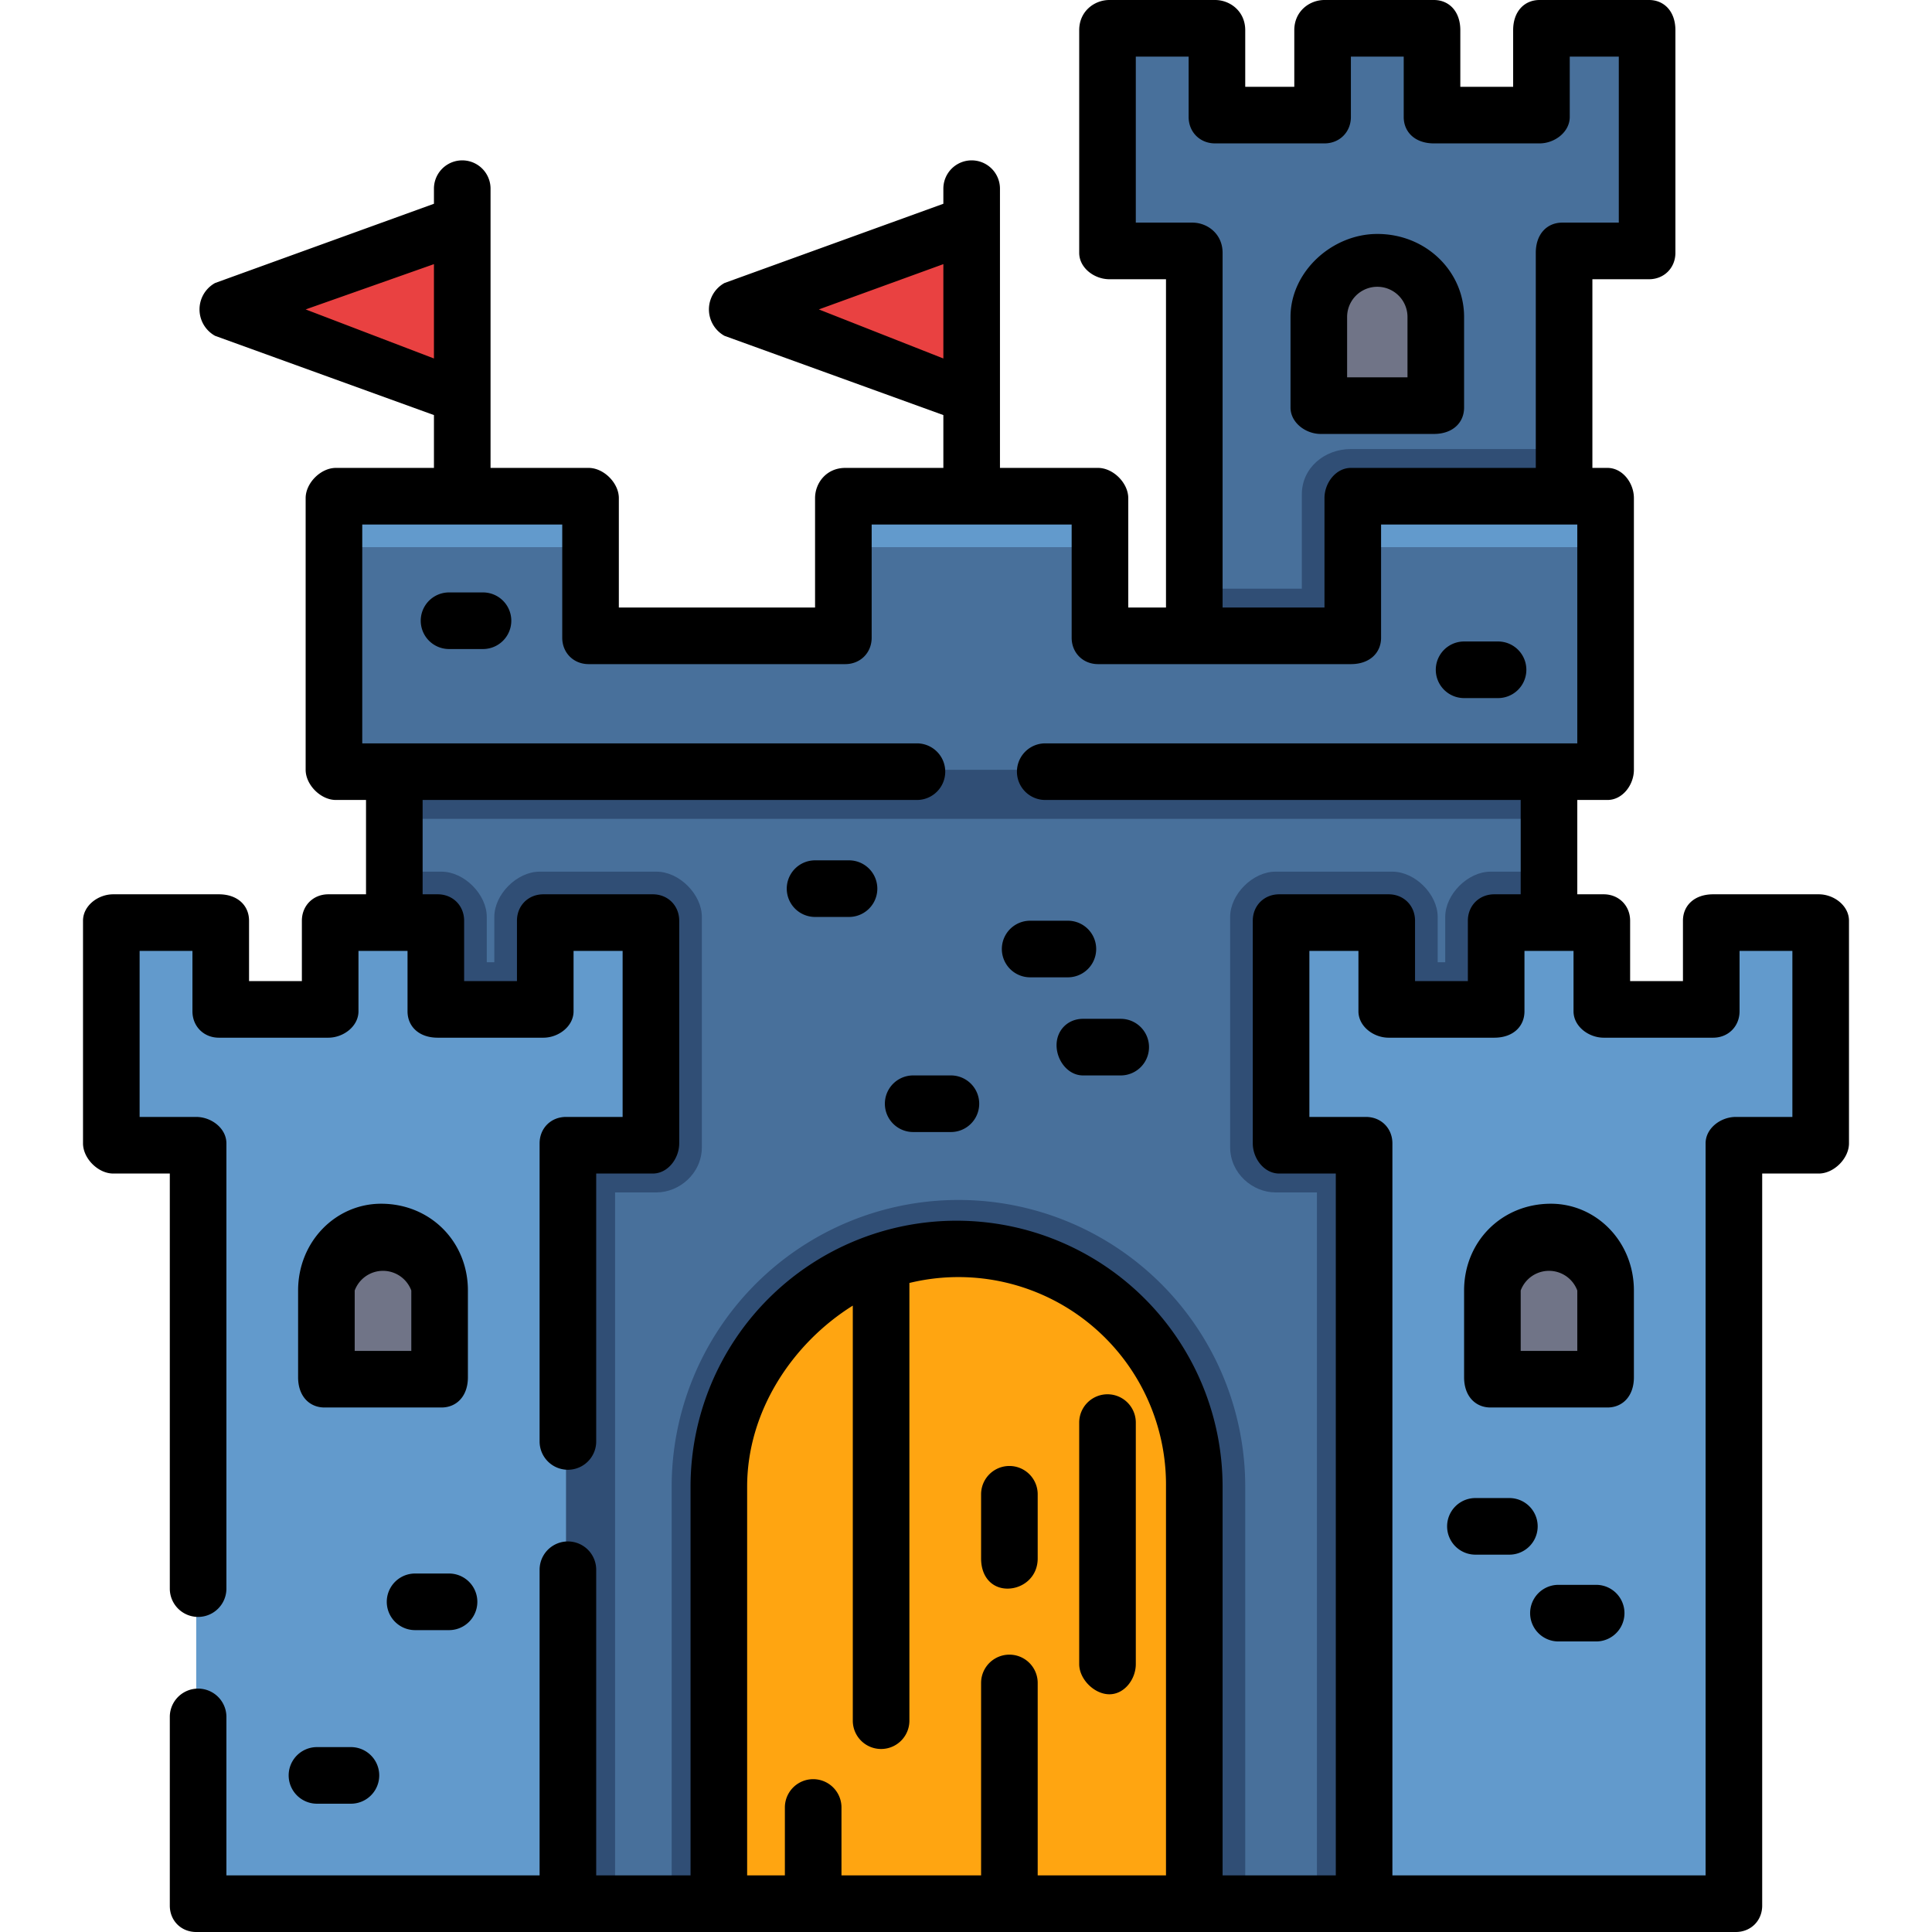<svg xmlns="http://www.w3.org/2000/svg" width="24" height="24" viewBox="0 0 512 512"><defs/><path fill="#48709b" d="M437 8v59h-23v111h-98V67h-22V8h28v23h29V8h29v23h28V8z"/><path fill="#304e75" d="M414 119v59h-98v-22h29v-25c0-7 6-12 13-12h56z"/><path fill="#707487" d="M380 108h-30V84a15 15 0 1130 0v24z"/><path fill="#48709b" d="M104 184h307v321H104z"/><path fill="#304e75" d="M186 243v61c0 7-6 12-12 12h-11v189h-59V231h13c6 0 12 6 12 12v12h2v-12c0-6 6-12 12-12h31c6 0 12 6 12 12zm225-12v274h-62V316h-11c-6 0-12-5-12-12v-61c0-6 6-12 12-12h31c6 0 12 6 12 12v12h2v-12c0-6 6-12 12-12h16zm-307-47h307v33H104z"/><path fill="#304e75" d="M330 394v111H178V394a76 76 0 01152 0z"/><path fill="#ffa511" d="M317 505H191V394a63 63 0 11126 0v111z"/><path fill="#629acc" d="M144 268h-28v-24H87v24H58v-24H30v59h22v202h98V303h23v-59h-29zm338-24h-28v24h-29v-24h-29v24h-28v-24h-29v59h23v202h98V303h22z"/><path fill="#707487" d="M426 365h-31v-23a15 15 0 1131 0v23zm-309 0H86v-23a15 15 0 1131 0v23z"/><path fill="#48709b" d="M426 204v-72h-68v37h-67v-37h-67v37h-68v-37H89v72z"/><path fill="#629acc" d="M358 132h68v13h-68zm-134 0h67v13h-67zm-135 0h67v13H89z"/><path fill="#e94141" d="M122 105V59L59 82zM257 105V59l-62 23z"/><path d="M365 62c-12 0-23 10-23 22v24c0 4 4 7 8 7h30c5 0 8-3 8-7V84c0-12-10-22-23-22zm8 38h-16V84a8 8 0 0116 0v16z"/><path d="M482 237h-28c-5 0-8 3-8 7v16h-14v-16c0-4-3-7-7-7h-7v-25h8c4 0 7-4 7-8v-72c0-4-3-8-7-8h-4V74h15c4 0 7-3 7-7V8c0-5-3-8-7-8h-29c-4 0-7 3-7 8v15h-14V8c0-5-3-8-7-8h-29c-4 0-8 3-8 8v15h-13V8c0-5-4-8-8-8h-28c-4 0-8 3-8 8v59c0 4 4 7 8 7h15v87h-10v-29c0-4-4-8-8-8h-26V50a7 7 0 10-15 0v4l-58 21a8 8 0 000 14l58 21v14h-26c-5 0-8 4-8 8v29h-52v-29c0-4-4-8-8-8h-26V50a7 7 0 10-15 0v4L57 75a8 8 0 000 14l58 21v14H89c-4 0-8 4-8 8v72c0 4 4 8 8 8h8v25H87c-4 0-7 3-7 7v16H66v-16c0-4-3-7-8-7H30c-4 0-8 3-8 7v59c0 4 4 8 8 8h15v110a7 7 0 1015 0V303c0-4-4-7-8-7H37v-44h14v16c0 4 3 7 7 7h29c4 0 8-3 8-7v-16h13v16c0 4 3 7 8 7h28c4 0 8-3 8-7v-16h13v44h-15c-4 0-7 3-7 7v79a7 7 0 1015 0v-71h15c4 0 7-4 7-8v-59c0-4-3-7-7-7h-29c-4 0-7 3-7 7v16h-14v-16c0-4-3-7-7-7h-4v-25h131a7 7 0 100-15H96v-58h53v30c0 4 3 7 7 7h68c4 0 7-3 7-7v-30h53v30c0 4 3 7 7 7h67c5 0 8-3 8-7v-30h52v58H277a7 7 0 100 15h126v25h-7c-4 0-7 3-7 7v16h-14v-16c0-4-3-7-7-7h-29c-4 0-7 3-7 7v59c0 4 3 8 7 8h15v186h-30V394a70 70 0 00-141 0v103h-25v-81a7 7 0 10-15 0v81H60v-42a7 7 0 10-15 0v50c0 4 3 7 7 7h408c4 0 7-3 7-7V311h15c4 0 8-4 8-8v-59c0-4-4-7-8-7zM217 82l33-12v25l-33-13zM81 82l34-12v25L81 82zm277 42c-4 0-7 4-7 8v29h-27V67c0-5-4-8-8-8h-15V15h14v16c0 4 3 7 7 7h29c4 0 7-3 7-7V15h14v16c0 4 3 7 8 7h28c4 0 8-3 8-7V15h13v44h-15c-4 0-7 3-7 8v57h-49zM198 394c0-20 12-38 28-48v110a7 7 0 1015 0V340a55 55 0 0168 54v103h-34v-51a7 7 0 10-15 0v51h-37v-18a7 7 0 10-15 0v18h-10V394zm277-98h-15c-4 0-8 3-8 7v194h-83V303c0-4-3-7-7-7h-15v-44h13v16c0 4 4 7 8 7h28c5 0 8-3 8-7v-16h13v16c0 4 4 7 8 7h29c4 0 7-3 7-7v-16h14v44z"/><path d="M411 319c-13 0-23 10-23 23v23c0 5 3 8 7 8h31c4 0 7-3 7-8v-23c0-13-10-23-22-23zm7 39h-15v-16a8 8 0 0115 0v16zm-317-39c-12 0-22 10-22 23v23c0 5 3 8 7 8h31c4 0 7-3 7-8v-23c0-13-10-23-23-23zm8 39H94v-16a8 8 0 0115 0v16zm158 63c4 0 8-3 8-8v-17a7 7 0 10-15 0v17c0 5 3 8 7 8zm27 28c4 0 7-4 7-8v-64a7 7 0 10-15 0v64c0 4 4 8 8 8zm106-52h-9a7 7 0 100 15h9a7 7 0 100-15zm23 23h-10a7 7 0 100 15h10a7 7 0 100-15zM280 277c0 4 3 8 7 8h10a7 7 0 100-15h-10c-4 0-7 3-7 7zm3-33h-10a7 7 0 100 15h10a7 7 0 100-15zM110 417a7 7 0 100 15h9a7 7 0 100-15h-9zm-26 61h9a7 7 0 100-15h-9a7 7 0 100 15zm168-178a7 7 0 100-15h-10a7 7 0 100 15h10zm-27-57a7 7 0 100-15h-9a7 7 0 100 15h9zm172-58a7 7 0 100-15h-9a7 7 0 100 15h9zm-278-28a7 7 0 100 15h9a7 7 0 100-15h-9z"/></svg>